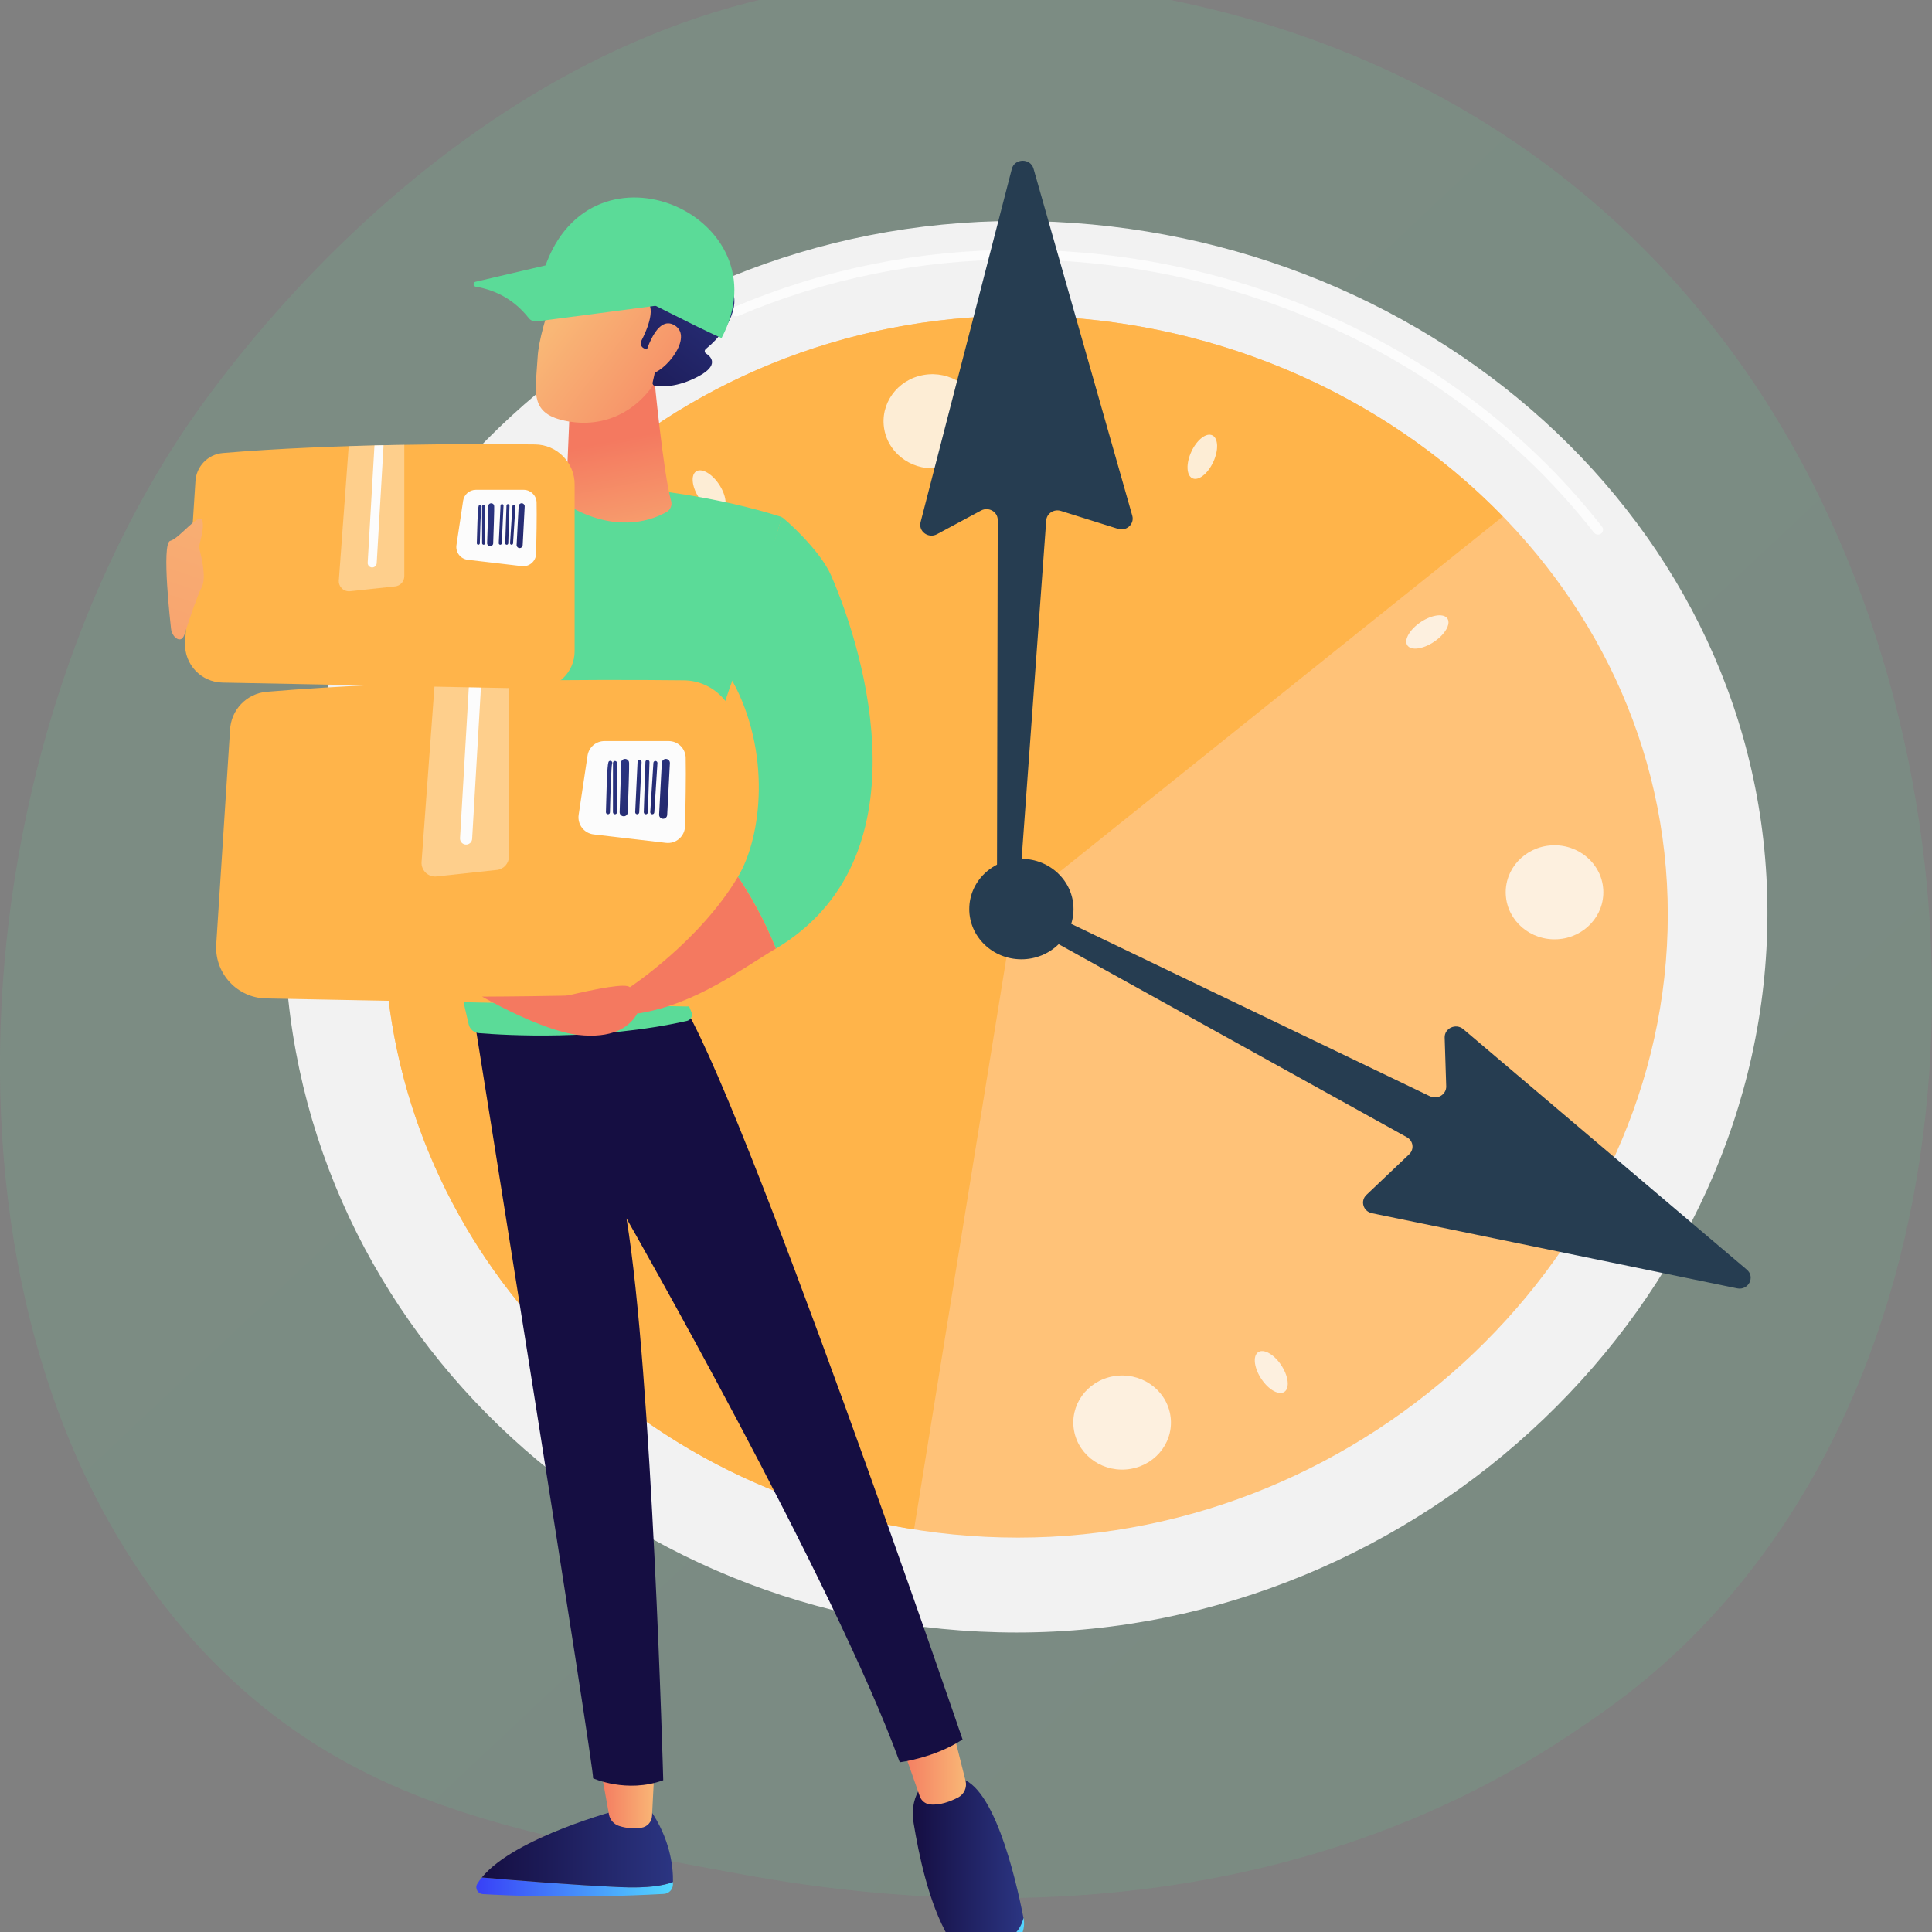 <?xml version="1.0" encoding="utf-8"?>
<!-- Generator: Adobe Illustrator 25.0.0, SVG Export Plug-In . SVG Version: 6.00 Build 0)  -->
<svg version="1.1" id="Layer_1" xmlns="http://www.w3.org/2000/svg" xmlns:xlink="http://www.w3.org/1999/xlink" x="0px" y="0px"
	 viewBox="0 0 450 450" style="enable-background:new 0 0 450 450;" xml:space="preserve">
<rect x="0" y="0" width="450" height="450" fill="#808080" stroke="none"/>
<style type="text/css">
	.st0{opacity:0.12;fill:url(#SVGID_1_);}
	.st1{fill:url(#SVGID_2_);}
	.st2{fill:#F0F0F0;}
	.st3{fill:#F2F2F2;}
	.st4{fill:#FCFCFC;}
	.st5{fill:#FFC278;}
	.st6{fill:#FFB44A;}
	.st7{opacity:0.78;fill:#FCFCFC;}
	.st8{fill:#263D51;}
	.st9{fill:url(#SVGID_3_);}
	.st10{fill:url(#SVGID_4_);}
	.st11{fill:url(#SVGID_5_);}
	.st12{fill:url(#SVGID_6_);}
	.st13{fill:url(#SVGID_7_);}
	.st14{fill:url(#SVGID_8_);}
	.st15{fill:url(#SVGID_9_);}
	.st16{fill:#5BDB98;}
	.st17{fill:url(#SVGID_10_);}
	.st18{fill:url(#SVGID_11_);}
	.st19{fill:url(#SVGID_12_);}
	.st20{fill:url(#SVGID_13_);}
	.st21{opacity:0.37;fill:#FCFCFC;}
	.st22{fill:url(#SVGID_14_);}
	.st23{fill:url(#SVGID_15_);}
	.st24{fill:url(#SVGID_16_);}
	.st25{fill:url(#SVGID_17_);}
	.st26{fill:url(#SVGID_18_);}
	.st27{fill:url(#SVGID_19_);}
	.st28{fill:url(#SVGID_20_);}
	.st29{fill:url(#SVGID_21_);}
	.st30{fill:url(#SVGID_22_);}
	.st31{fill:url(#SVGID_23_);}
	.st32{fill:url(#SVGID_24_);}
	.st33{fill:url(#SVGID_25_);}
	.st34{fill:url(#SVGID_26_);}
	.st35{fill:url(#SVGID_27_);}
	.st36{fill:url(#SVGID_28_);}
	.st37{fill:url(#SVGID_29_);}
	.st38{fill:url(#SVGID_30_);}
</style>
<g>
	<linearGradient id="SVGID_1_" gradientUnits="userSpaceOnUse" x1="491.125" y1="515.036" x2="173.833" y2="177.274">
		<stop  offset="0" style="stop-color:#5BDB98"/>
		<stop  offset="1" style="stop-color:#60E99C"/>
	</linearGradient>
	<path class="st0" d="M395.86,379.53c-11.71,12.07-22.19,19.17-30.22,24.53c-78.26,52.25-167.72,37.19-195.38,32.05
		c-44.62-8.31-82.29-14.16-114.66-43.4c-73.54-66.44-69.96-205.04-13.77-290.9C48.5,91.62,104.61,8.45,194.26-3.27
		c2.19-0.29,3.83-0.45,5.26-0.6c13.87-1.47,99.81-9.22,169.89,49.49c10.03,8.4,26.17,23.56,41.14,46.68
		C465.3,176.84,465.47,307.77,395.86,379.53z"/>
	<g>
		
			<linearGradient id="SVGID_2_" gradientUnits="userSpaceOnUse" x1="3781.083" y1="633.217" x2="3736.512" y2="849.448" gradientTransform="matrix(0.981 -0.195 0.195 0.981 -3541.13 194.95)">
			<stop  offset="0" style="stop-color:#2B3582"/>
			<stop  offset="1" style="stop-color:#150E42"/>
		</linearGradient>
		<path class="st1" d="M280.22,300.95c-0.21,0.04-0.43,0.04-0.64-0.02c-0.77-0.2-1.23-0.99-1.03-1.76
			C305.69,195.44,297.38,83,297.29,81.88c-0.06-0.79,0.53-1.48,1.32-1.55c0.79-0.06,1.48,0.53,1.55,1.32
			c0.09,1.13,8.44,114.05-18.83,218.25C281.19,300.45,280.74,300.85,280.22,300.95z"/>
		<path class="st2" d="M253.62,281.15c-0.22,0.04-0.45-0.02-0.61-0.18c-28.72-28.09-41.3-51.7-37.39-70.18
			c3.48-16.43,19.3-22.5,19.46-22.55c0.36-0.13,0.75,0.05,0.88,0.4c0.13,0.35-0.05,0.75-0.4,0.88c-0.15,0.06-15.28,5.88-18.59,21.57
			c-3.8,17.99,8.65,41.16,37.01,68.89c0.27,0.27,0.28,0.7,0.01,0.97C253.87,281.05,253.75,281.12,253.62,281.15z"/>
	</g>
	<g>
		<g>
			<path class="st3" d="M66.25,215.85c0,90.79,76.38,164.39,170.6,164.39s174.82-76.81,174.82-167.6
				c0-90.79-80.6-161.17-174.82-161.17S66.25,125.07,66.25,215.85z"/>
			<g>
				<path class="st4" d="M372.21,124.51c0.25,0,0.5-0.08,0.71-0.23c0.52-0.38,0.62-1.09,0.23-1.59
					c-31.61-40.39-82.52-64.5-136.2-64.5c-22.92,0-45.09,4.48-65.9,13.31c-0.59,0.25-0.87,0.92-0.6,1.5
					c0.26,0.57,0.96,0.83,1.55,0.58c20.5-8.7,42.35-13.12,64.95-13.12c52.94,0,103.15,23.77,134.31,63.59
					C371.5,124.36,371.85,124.51,372.21,124.51z"/>
			</g>
			<path class="st5" d="M89.46,215.85c0,78.59,66.12,142.29,147.67,142.29s151.33-66.49,151.33-145.08
				c0-78.59-69.77-139.51-151.33-139.51S89.46,137.27,89.46,215.85z"/>
			<path class="st6" d="M89.46,215.85c0-78.59,66.12-142.29,147.67-142.29c44.16,0,84.86,17.87,112.91,46.73l-113.76,91.2
				L212.9,356.23C142.88,345.09,89.46,286.49,89.46,215.85z"/>
			<path class="st7" d="M350.73,208.47c0.37,6.04,5.74,10.65,12.01,10.3c6.27-0.35,11.05-5.53,10.69-11.57
				c-0.36-6.04-5.74-10.65-12.01-10.3C355.15,197.25,350.36,202.43,350.73,208.47z"/>
			<path class="st7" d="M105.1,222.25c0.36,6.04,5.74,10.65,12.01,10.3c6.27-0.35,11.05-5.53,10.69-11.57
				c-0.36-6.04-5.74-10.65-12.01-10.3C109.52,211.03,104.73,216.21,105.1,222.25z"/>
			<path class="st7" d="M259.32,320.56c-6.18,1.09-10.27,6.79-9.14,12.75c1.13,5.95,7.05,9.9,13.23,8.81
				c6.18-1.09,10.27-6.79,9.14-12.75C271.42,323.42,265.5,319.47,259.32,320.56z"/>
			<path class="st7" d="M215.12,87.34c-6.18,1.09-10.27,6.79-9.14,12.75c1.13,5.95,7.05,9.9,13.23,8.81
				c6.18-1.09,10.27-6.79,9.14-12.75C227.21,90.2,221.29,86.25,215.12,87.34z"/>
			<path class="st7" d="M178.5,326.82c-1.16,2.81-0.87,5.44,0.64,5.87c1.51,0.44,3.67-1.49,4.83-4.3c1.16-2.81,0.87-5.44-0.64-5.87
				C181.81,322.09,179.65,324.01,178.5,326.82z"/>
			<path class="st7" d="M277.31,105.61c-1.16,2.81-0.87,5.44,0.64,5.87c1.51,0.44,3.67-1.49,4.83-4.3c1.16-2.81,0.87-5.44-0.64-5.87
				C280.63,100.88,278.47,102.8,277.31,105.61z"/>
			<path class="st7" d="M126.9,284.77c-2.5,1.82-3.67,4.21-2.61,5.34c1.06,1.13,3.94,0.57,6.44-1.26c2.5-1.82,3.67-4.21,2.61-5.34
				C132.29,282.38,129.4,282.95,126.9,284.77z"/>
			<path class="st7" d="M330.55,145.15c-2.5,1.82-3.67,4.21-2.61,5.34c1.06,1.13,3.94,0.57,6.44-1.26c2.5-1.82,3.67-4.21,2.61-5.34
				C335.94,142.77,333.05,143.33,330.55,145.15z"/>
			<path class="st7" d="M120.42,159.52c-2.83-1.3-5.57-1.2-6.13,0.23c-0.55,1.42,1.29,3.63,4.13,4.93c2.83,1.3,5.57,1.2,6.13-0.23
				C125.1,163.02,123.25,160.82,120.42,159.52z"/>
			<path class="st7" d="M342.86,269.33c-2.83-1.3-5.57-1.2-6.13,0.23c-0.55,1.42,1.29,3.63,4.13,4.93c2.83,1.3,5.57,1.2,6.13-0.23
				C347.54,272.84,345.69,270.63,342.86,269.33z"/>
			<path class="st7" d="M167.42,112.73c-1.72-2.53-4.12-3.81-5.36-2.87c-1.24,0.94-0.85,3.75,0.87,6.28
				c1.72,2.53,4.12,3.81,5.36,2.87C169.53,118.07,169.14,115.26,167.42,112.73z"/>
			<path class="st7" d="M298.35,317.87c-1.72-2.53-4.12-3.81-5.36-2.87c-1.24,0.94-0.85,3.75,0.87,6.28
				c1.72,2.53,4.12,3.81,5.36,2.87C300.46,323.21,300.07,320.4,298.35,317.87z"/>
			<path class="st8" d="M241.74,211.45l91.33,43.89c1.77,0.85,3.84-0.43,3.78-2.33l-0.36-11.33c-0.07-2.2,2.62-3.42,4.34-1.97
				l66.04,56.02c2.02,1.71,0.36,4.9-2.27,4.35l-85.05-17.5c-2.04-0.42-2.77-2.85-1.29-4.26l9.96-9.46c1.23-1.17,0.97-3.15-0.53-3.98
				l-88.41-49.01c-1.23-0.68-1.67-2.19-0.99-3.39l0,0C238.95,211.3,240.48,210.84,241.74,211.45z"/>
			<path class="st8" d="M232.21,207.12l0.18-86.05c-0.03-1.91-2.16-3.09-3.89-2.16l-10.27,5.52c-2,1.07-4.36-0.67-3.81-2.81
				l21.25-82.27c0.65-2.52,4.35-2.56,5.06-0.06l23,80.82c0.55,1.93-1.35,3.68-3.33,3.06l-13.3-4.17c-1.64-0.52-3.34,0.62-3.42,2.28
				l-6.24,85.9c-0.06,1.37-1.25,2.44-2.67,2.41l0,0C233.36,209.57,232.23,208.48,232.21,207.12z"/>
			<ellipse class="st8" cx="237.9" cy="211.74" rx="12.14" ry="11.7"/>
		</g>
	</g>
	<g>
		
			<linearGradient id="SVGID_3_" gradientUnits="userSpaceOnUse" x1="-6888.633" y1="439.512" x2="-6842.819" y2="439.512" gradientTransform="matrix(-1 0 0 1 -6731.883 0)">
			<stop  offset="0" style="stop-color:#53D8FF"/>
			<stop  offset="1" style="stop-color:#3840F7"/>
		</linearGradient>
		<path class="st9" d="M112.23,437.3c7.85,0.68,21.47,1.78,32.21,2.25c6.46,0.28,10.17-0.35,12.31-1.2c0,0.24-0.01,0.47-0.02,0.68
			c-0.05,1.13-0.97,2.03-2.11,2.1c-20.29,1.13-36.43,0.39-42.17,0.04c-1.19-0.07-1.9-1.36-1.29-2.38
			C111.46,438.28,111.83,437.79,112.23,437.3z"/>
		
			<linearGradient id="SVGID_4_" gradientUnits="userSpaceOnUse" x1="-6888.636" y1="430.533" x2="-6844.113" y2="430.533" gradientTransform="matrix(-1 0 0 1 -6731.883 0)">
			<stop  offset="0" style="stop-color:#2B3582"/>
			<stop  offset="1" style="stop-color:#150E42"/>
		</linearGradient>
		<path class="st10" d="M144.44,439.55c-10.74-0.47-24.36-1.57-32.21-2.25c7.72-9.47,32.21-15.85,32.21-15.85h6.92
			c4.76,6.86,5.45,13.39,5.39,16.9C154.61,439.2,150.89,439.83,144.44,439.55z"/>
		
			<linearGradient id="SVGID_5_" gradientUnits="userSpaceOnUse" x1="-6884.403" y1="417.997" x2="-6871.498" y2="417.997" gradientTransform="matrix(-1 0 0 1 -6731.883 0)">
			<stop  offset="0" style="stop-color:#F9B776"/>
			<stop  offset="1" style="stop-color:#F47960"/>
		</linearGradient>
		<path class="st11" d="M152.52,410.16l-0.65,12.81c-0.07,1.39-1.11,2.55-2.5,2.75c-1.38,0.2-3.23,0.22-5.2-0.43
			c-1.21-0.4-2.1-1.42-2.33-2.66l-2.24-12.47H152.52z"/>
		<g>
			
				<linearGradient id="SVGID_6_" gradientUnits="userSpaceOnUse" x1="-6970.405" y1="450.873" x2="-6952.849" y2="450.873" gradientTransform="matrix(-1 0 0 1 -6731.883 0)">
				<stop  offset="0" style="stop-color:#53D8FF"/>
				<stop  offset="1" style="stop-color:#3840F7"/>
			</linearGradient>
			<path class="st12" d="M232.81,452.07c3.4-0.61,4.94-2.9,5.59-5.34c0,0.02,0.01,0.04,0.01,0.07c0.5,2.58-0.66,5.25-2.98,6.52
				c-2.81,1.54-5.87,1.8-8.25,1.67c-2.55-0.14-4.9-1.5-6.19-3.69l-0.02-0.03C223.53,452.9,227.13,453.1,232.81,452.07z"/>
			
				<linearGradient id="SVGID_7_" gradientUnits="userSpaceOnUse" x1="-6970.277" y1="433.402" x2="-6944.508" y2="433.402" gradientTransform="matrix(-1 0 0 1 -6731.883 0)">
				<stop  offset="0" style="stop-color:#2B3582"/>
				<stop  offset="1" style="stop-color:#150E42"/>
			</linearGradient>
			<path class="st13" d="M216.76,414.1h5.7c8.69-0.23,14.15,23.46,15.93,32.63c-0.65,2.44-2.19,4.73-5.59,5.34
				c-5.68,1.02-9.28,0.83-11.84-0.81c-4.69-7.98-7.02-19.68-8.14-26.5C211.55,417,216.76,414.1,216.76,414.1z"/>
		</g>
		
			<linearGradient id="SVGID_8_" gradientUnits="userSpaceOnUse" x1="-6956.883" y1="411.268" x2="-6941.46" y2="411.268" gradientTransform="matrix(-1 0 0 1 -6731.883 0)">
			<stop  offset="0" style="stop-color:#F9B776"/>
			<stop  offset="1" style="stop-color:#F47960"/>
		</linearGradient>
		<path class="st14" d="M221.73,402.21l3.17,12.6c0.39,1.54-0.35,3.14-1.78,3.88c-1.77,0.91-4.27,1.87-6.56,1.59
			c-1.08-0.13-1.97-0.89-2.33-1.9l-4.65-13.26L221.73,402.21z"/>
		<linearGradient id="SVGID_9_" gradientUnits="userSpaceOnUse" x1="274.835" y1="173.371" x2="223.06" y2="244.28">
			<stop  offset="0" style="stop-color:#2B3582"/>
			<stop  offset="0.546" style="stop-color:#1F205F"/>
			<stop  offset="1" style="stop-color:#150E42"/>
		</linearGradient>
		<path class="st15" d="M110.3,236.28c0,0,28.31,176.95,27.84,177.92c0,0,7.82,3.55,16.34,0.45c0,0-2.56-94.59-8.56-130.86
			c0,0,48.31,84.55,63.65,126.67c0,0,8-0.95,14.63-5.31c0,0-52.02-152.18-65.9-172.45L110.3,236.28z"/>
		<path class="st16" d="M105.83,112.72c-2.02,0.12-4.02,0.51-5.93,1.17c-20.75,7.19-37.04,5.38-49.56-0.28
			c-2.9,3.85-7.58,11.87-9.61,25.34c22.8,16.97,51.47,12.5,60.85,10.4c-2.45,18.21-2.43,47.02,7.59,89.26
			c0.26,1.11,1.21,1.92,2.36,2.02c6.41,0.53,27.84,1.79,48.46-2.84c0.93-0.21,1.43-1.2,1.06-2.07l-0.19-0.44
			c-1.72-4.04-2.49-8.42-2.24-12.8c0.75-13.3,4.33-43.36,11.96-63.97c0.44,0.75,0.86,1.49,1.26,2.23
			c1.38-13.55,6.57-26.88,10.24-40.32C152.21,110.94,116.72,112.09,105.83,112.72z"/>
		
			<linearGradient id="SVGID_10_" gradientUnits="userSpaceOnUse" x1="-6880.902" y1="137.766" x2="-6874.22" y2="102.683" gradientTransform="matrix(-1 0 0 1 -6731.883 0)">
			<stop  offset="0" style="stop-color:#F9B776"/>
			<stop  offset="1" style="stop-color:#F47960"/>
		</linearGradient>
		<path class="st17" d="M152.4,88.12c0,0,2.09,22.05,3.92,28.57c0.28,0.99-0.15,2.03-1.05,2.55c-3.12,1.78-10.59,4.68-20.81-0.33
			c-1.66-0.81-2.65-2.54-2.57-4.37l0.9-21.31L152.4,88.12z"/>
		<g>
			
				<linearGradient id="SVGID_11_" gradientUnits="userSpaceOnUse" x1="-6862.82" y1="73.4" x2="-6900.948" y2="102.573" gradientTransform="matrix(-1 0 0 1 -6731.883 0)">
				<stop  offset="0" style="stop-color:#F9B776"/>
				<stop  offset="1" style="stop-color:#F47960"/>
			</linearGradient>
			<path class="st18" d="M132.34,59.91c0,0-6.67,15.32-7.12,23.36c-0.45,8.04-2.18,13.26,7.12,14.88
				c9.3,1.62,17.13-3.01,21.37-11.02c0,0,6.65-12.34,5.16-17.4C157.38,64.68,132.34,59.91,132.34,59.91z"/>
			
				<linearGradient id="SVGID_12_" gradientUnits="userSpaceOnUse" x1="-6893.622" y1="53.377" x2="-6858.112" y2="99.096" gradientTransform="matrix(-1 0 0 1 -6731.883 0)">
				<stop  offset="0" style="stop-color:#2B3582"/>
				<stop  offset="1" style="stop-color:#150E42"/>
			</linearGradient>
			<path class="st19" d="M150.53,81.37L150,81.14c-0.67-0.3-0.96-1.1-0.62-1.75c1.31-2.53,3.87-8.34,0.57-9.69
				c-3.11-1.28-6.48-1.99-9.68-3.02c-2.97-0.95-8.74-1.95-10.28-5.08c-0.45-0.91,0.04-1.97,0.53-2.86c0.9-1.66,1.81-3.32,2.71-4.98
				c0.76-1.4,1.55-2.84,2.77-3.88c2.79-2.37,6.11-0.29,9.2,0.28c11.47,2.12,19.05,6.76,19.24,14.69c0.01,0.5,0.55,0.78,0.98,0.52
				c0.85-0.52,2.2-0.76,4.01,0.76c3.15,2.65,1.86,9.52-5.04,15.17c-0.33,0.27-0.33,0.78,0.03,1.01c1.25,0.81,3.12,2.75-1.72,5.34
				c-5,2.67-8.74,2.45-10.18,2.22c-0.36-0.06-0.59-0.41-0.51-0.76l1.54-6.97c0.09-0.39-0.21-0.77-0.62-0.77H150.53z"/>
			
				<linearGradient id="SVGID_13_" gradientUnits="userSpaceOnUse" x1="-6867.549" y1="67.219" x2="-6905.677" y2="96.393" gradientTransform="matrix(-1 0 0 1 -6731.883 0)">
				<stop  offset="0" style="stop-color:#F9B776"/>
				<stop  offset="1" style="stop-color:#F47960"/>
			</linearGradient>
			<path class="st20" d="M150.24,82.84c0,0,2.54-9.79,6.93-7.04c4.39,2.74-2.28,10.97-5.8,11.33L150.24,82.84z"/>
		</g>
		<g>
			<g>
				<path class="st16" d="M126.82,62.52c10.91-32.34,56.17-11.95,41.24,16.23C152.4,71.65,134.15,60.28,126.82,62.52z"/>
			</g>
			<path class="st16" d="M153.49,71.12l-28.45,3.74c-0.72,0.09-1.44-0.2-1.89-0.77c-3.28-4.17-7.47-6.48-12.37-7.32
				c-0.62-0.11-0.64-0.99-0.03-1.14l17.16-4.01c0.02,0,0.04-0.01,0.06-0.01c8.76-0.74,17.26,3.21,25.67,8.84
				C153.93,70.63,153.83,71.07,153.49,71.12z"/>
		</g>
		<g>
			<path class="st6" d="M159.68,234.42c6.52,0.12,11.88-5.13,11.88-11.66v-51.87c0-6.82-5.48-12.36-12.29-12.43
				c-20.45-0.22-62.63-0.23-97.15,2.67c-4.71,0.4-8.37,4.26-8.54,8.98l-3.23,50.15c-0.24,6.63,5,12.17,11.64,12.3L159.68,234.42z"/>
			<path class="st4" d="M159.71,176.51c0.09,4.41-0.04,11.42-0.15,15.94c-0.06,2.35-2.12,4.15-4.46,3.87l-16.83-1.97
				c-2.24-0.26-3.82-2.33-3.49-4.56l2.07-13.78c0.29-1.96,1.97-3.4,3.95-3.4h14.92C157.89,172.6,159.67,174.33,159.71,176.51z"/>
			<path class="st21" d="M115.73,202.63l-14.04,1.51c-1.96,0.21-3.64-1.41-3.5-3.38l3.07-41.77c5.89-0.19,11.69-0.32,17.29-0.42
				v40.9C118.55,201.1,117.33,202.45,115.73,202.63z"/>
			<path class="st4" d="M109.97,195.39c-0.04,0.75-0.67,1.33-1.41,1.33c-0.03,0-0.06,0-0.08,0c-0.78-0.05-1.37-0.71-1.33-1.49
				l2.12-36.45c0.95-0.02,1.89-0.04,2.83-0.07L109.97,195.39z"/>
			<g>
				
					<linearGradient id="SVGID_14_" gradientUnits="userSpaceOnUse" x1="-1843.056" y1="175.18" x2="-1873.186" y2="218.963" gradientTransform="matrix(-1 0 0 1 -1696.454 0)">
					<stop  offset="0" style="stop-color:#2B3582"/>
					<stop  offset="1" style="stop-color:#150E42"/>
				</linearGradient>
				<path class="st22" d="M151.93,189.66c0.25,0,0.45-0.19,0.47-0.44l0.73-11.48c0.02-0.26-0.18-0.48-0.44-0.5
					c-0.27-0.02-0.48,0.18-0.5,0.44l-0.73,11.48c-0.02,0.26,0.18,0.48,0.44,0.5C151.91,189.66,151.92,189.66,151.93,189.66z"/>
				
					<linearGradient id="SVGID_15_" gradientUnits="userSpaceOnUse" x1="-1841.973" y1="175.926" x2="-1872.102" y2="219.708" gradientTransform="matrix(-1 0 0 1 -1696.454 0)">
					<stop  offset="0" style="stop-color:#2B3582"/>
					<stop  offset="1" style="stop-color:#150E42"/>
				</linearGradient>
				<path class="st23" d="M150.43,189.66c0.25,0,0.46-0.2,0.47-0.46l0.38-11.7c0.01-0.26-0.2-0.48-0.46-0.49
					c-0.3-0.01-0.48,0.2-0.49,0.46l-0.38,11.7c-0.01,0.26,0.2,0.48,0.46,0.49C150.42,189.66,150.43,189.66,150.43,189.66z"/>
				
					<linearGradient id="SVGID_16_" gradientUnits="userSpaceOnUse" x1="-1840.665" y1="176.826" x2="-1870.795" y2="220.608" gradientTransform="matrix(-1 0 0 1 -1696.454 0)">
					<stop  offset="0" style="stop-color:#2B3582"/>
					<stop  offset="1" style="stop-color:#150E42"/>
				</linearGradient>
				<path class="st24" d="M148.4,189.66c-0.26-0.01-0.46-0.23-0.45-0.49c0.19-3.93,0.54-11.43,0.55-11.68
					c0-0.26,0.21-0.47,0.47-0.47c0.26,0,0.47,0.21,0.47,0.47c0,0.19-0.46,9.8-0.55,11.72c-0.01,0.25-0.22,0.45-0.47,0.45
					C148.41,189.66,148.41,189.66,148.4,189.66z M148.49,177.49L148.49,177.49L148.49,177.49z"/>
				
					<linearGradient id="SVGID_17_" gradientUnits="userSpaceOnUse" x1="-1838.404" y1="178.381" x2="-1868.534" y2="222.164" gradientTransform="matrix(-1 0 0 1 -1696.454 0)">
					<stop  offset="0" style="stop-color:#2B3582"/>
					<stop  offset="1" style="stop-color:#150E42"/>
				</linearGradient>
				<path class="st25" d="M145.28,190.13c0.5,0,0.92-0.4,0.94-0.91c0.4-11.34,0.33-11.59,0.28-11.76c-0.14-0.5-0.66-0.8-1.16-0.66
					c-0.46,0.13-0.75,0.57-0.69,1.03c0.03,0.68-0.18,7.28-0.32,11.32c-0.02,0.52,0.39,0.96,0.91,0.97
					C145.26,190.13,145.27,190.13,145.28,190.13z"/>
				
					<linearGradient id="SVGID_18_" gradientUnits="userSpaceOnUse" x1="-1836.914" y1="179.407" x2="-1867.043" y2="223.19" gradientTransform="matrix(-1 0 0 1 -1696.454 0)">
					<stop  offset="0" style="stop-color:#2B3582"/>
					<stop  offset="1" style="stop-color:#150E42"/>
				</linearGradient>
				<path class="st26" d="M143.24,189.66c0.26,0,0.47-0.21,0.47-0.47v-11.48c0-0.26-0.21-0.47-0.47-0.47
					c-0.26,0-0.47,0.21-0.47,0.47v11.48C142.77,189.45,142.98,189.66,143.24,189.66z"/>
				
					<linearGradient id="SVGID_19_" gradientUnits="userSpaceOnUse" x1="-1835.988" y1="180.044" x2="-1866.118" y2="223.826" gradientTransform="matrix(-1 0 0 1 -1696.454 0)">
					<stop  offset="0" style="stop-color:#2B3582"/>
					<stop  offset="1" style="stop-color:#150E42"/>
				</linearGradient>
				<path class="st27" d="M141.6,189.66c0.26,0,0.47-0.2,0.47-0.46c0.09-3.99,0.3-10.51,0.49-11.29c0.08-0.15,0.08-0.34-0.02-0.49
					c-0.14-0.22-0.43-0.28-0.65-0.14c-0.26,0.17-0.5,0.33-0.76,11.89c-0.01,0.26,0.2,0.48,0.46,0.48H141.6z"/>
				
					<linearGradient id="SVGID_20_" gradientUnits="userSpaceOnUse" x1="-1844.606" y1="174.114" x2="-1874.736" y2="217.896" gradientTransform="matrix(-1 0 0 1 -1696.454 0)">
					<stop  offset="0" style="stop-color:#2B3582"/>
					<stop  offset="1" style="stop-color:#150E42"/>
				</linearGradient>
				<path class="st28" d="M154.46,190.71c0.5,0,0.91-0.39,0.94-0.89l0.63-12.06c0.03-0.52-0.37-0.96-0.89-0.99
					c-0.49-0.03-0.96,0.37-0.99,0.89l-0.63,12.06c-0.03,0.52,0.37,0.96,0.89,0.99C154.43,190.71,154.45,190.71,154.46,190.71z"/>
			</g>
		</g>
		<g>
			<path class="st6" d="M124.95,160.39c4.88,0.09,8.89-3.84,8.89-8.73v-38.83c0-5.1-4.1-9.25-9.2-9.31
				c-15.31-0.17-46.89-0.18-72.73,2c-3.53,0.3-6.27,3.19-6.4,6.72l-2.41,37.54c-0.18,4.97,3.75,9.11,8.71,9.21L124.95,160.39z"/>
			<path class="st4" d="M124.98,117.03c0.07,3.3-0.03,8.55-0.11,11.93c-0.04,1.76-1.59,3.11-3.34,2.9l-12.6-1.48
				c-1.68-0.2-2.86-1.74-2.61-3.42l1.55-10.32c0.22-1.46,1.48-2.55,2.96-2.55h11.17C123.61,114.11,124.94,115.4,124.98,117.03z"/>
			<path class="st21" d="M92.05,136.58l-10.51,1.13c-1.47,0.16-2.73-1.05-2.62-2.53l2.3-31.27c4.41-0.14,8.75-0.24,12.95-0.31v30.62
				C94.16,135.44,93.25,136.45,92.05,136.58z"/>
			<path class="st4" d="M87.74,131.17c-0.03,0.56-0.5,1-1.05,1c-0.02,0-0.04,0-0.06,0c-0.58-0.03-1.03-0.53-0.99-1.12l1.58-27.29
				c0.71-0.02,1.42-0.03,2.12-0.05L87.74,131.17z"/>
			<g>
				
					<linearGradient id="SVGID_21_" gradientUnits="userSpaceOnUse" x1="-1811.613" y1="116.039" x2="-1834.169" y2="148.815" gradientTransform="matrix(-1 0 0 1 -1696.454 0)">
					<stop  offset="0" style="stop-color:#2B3582"/>
					<stop  offset="1" style="stop-color:#150E42"/>
				</linearGradient>
				<path class="st29" d="M119.15,126.88c0.18,0,0.34-0.14,0.35-0.33l0.55-8.6c0.01-0.19-0.13-0.36-0.33-0.37
					c-0.2-0.02-0.36,0.14-0.37,0.33l-0.55,8.6c-0.01,0.19,0.13,0.36,0.33,0.37C119.13,126.88,119.14,126.88,119.15,126.88z"/>
				
					<linearGradient id="SVGID_22_" gradientUnits="userSpaceOnUse" x1="-1810.803" y1="116.597" x2="-1833.358" y2="149.373" gradientTransform="matrix(-1 0 0 1 -1696.454 0)">
					<stop  offset="0" style="stop-color:#2B3582"/>
					<stop  offset="1" style="stop-color:#150E42"/>
				</linearGradient>
				<path class="st30" d="M118.03,126.88c0.19,0,0.35-0.15,0.35-0.34l0.29-8.76c0.01-0.19-0.15-0.36-0.34-0.36
					c-0.22-0.01-0.36,0.15-0.36,0.34l-0.29,8.76c-0.01,0.19,0.15,0.36,0.34,0.36C118.01,126.88,118.02,126.88,118.03,126.88z"/>
				
					<linearGradient id="SVGID_23_" gradientUnits="userSpaceOnUse" x1="-1809.824" y1="117.271" x2="-1832.379" y2="150.046" gradientTransform="matrix(-1 0 0 1 -1696.454 0)">
					<stop  offset="0" style="stop-color:#2B3582"/>
					<stop  offset="1" style="stop-color:#150E42"/>
				</linearGradient>
				<path class="st31" d="M116.51,126.88c-0.19-0.01-0.34-0.17-0.34-0.37c0.14-2.94,0.41-8.56,0.41-8.75c0-0.19,0.16-0.35,0.35-0.35
					c0.19,0,0.35,0.16,0.35,0.35c0,0.15-0.34,7.34-0.41,8.78c-0.01,0.19-0.16,0.34-0.35,0.34
					C116.52,126.88,116.51,126.88,116.51,126.88z M116.57,117.77L116.57,117.77L116.57,117.77z"/>
				
					<linearGradient id="SVGID_24_" gradientUnits="userSpaceOnUse" x1="-1808.131" y1="118.436" x2="-1830.687" y2="151.211" gradientTransform="matrix(-1 0 0 1 -1696.454 0)">
					<stop  offset="0" style="stop-color:#2B3582"/>
					<stop  offset="1" style="stop-color:#150E42"/>
				</linearGradient>
				<path class="st32" d="M114.17,127.23c0.38,0,0.69-0.3,0.7-0.68c0.3-8.49,0.25-8.68,0.21-8.81c-0.1-0.38-0.49-0.6-0.87-0.49
					c-0.34,0.09-0.56,0.43-0.51,0.77c0.02,0.51-0.13,5.45-0.24,8.48c-0.01,0.39,0.29,0.72,0.68,0.73
					C114.16,127.23,114.16,127.23,114.17,127.23z"/>
				
					<linearGradient id="SVGID_25_" gradientUnits="userSpaceOnUse" x1="-1807.015" y1="119.204" x2="-1829.57" y2="151.979" gradientTransform="matrix(-1 0 0 1 -1696.454 0)">
					<stop  offset="0" style="stop-color:#2B3582"/>
					<stop  offset="1" style="stop-color:#150E42"/>
				</linearGradient>
				<path class="st33" d="M112.64,126.88c0.19,0,0.35-0.16,0.35-0.35v-8.6c0-0.19-0.16-0.35-0.35-0.35c-0.19,0-0.35,0.16-0.35,0.35
					v8.6C112.29,126.72,112.45,126.88,112.64,126.88z"/>
				
					<linearGradient id="SVGID_26_" gradientUnits="userSpaceOnUse" x1="-1806.322" y1="119.68" x2="-1828.877" y2="152.456" gradientTransform="matrix(-1 0 0 1 -1696.454 0)">
					<stop  offset="0" style="stop-color:#2B3582"/>
					<stop  offset="1" style="stop-color:#150E42"/>
				</linearGradient>
				<path class="st34" d="M111.41,126.88c0.19,0,0.35-0.15,0.35-0.34c0.07-2.99,0.23-7.86,0.37-8.45c0.06-0.11,0.06-0.25-0.01-0.37
					c-0.11-0.16-0.32-0.21-0.49-0.1c-0.19,0.13-0.37,0.25-0.57,8.9C111.05,126.71,111.21,126.88,111.41,126.88L111.41,126.88z"/>
				
					<linearGradient id="SVGID_27_" gradientUnits="userSpaceOnUse" x1="-1812.774" y1="115.241" x2="-1835.329" y2="148.016" gradientTransform="matrix(-1 0 0 1 -1696.454 0)">
					<stop  offset="0" style="stop-color:#2B3582"/>
					<stop  offset="1" style="stop-color:#150E42"/>
				</linearGradient>
				<path class="st35" d="M121.04,127.66c0.37,0,0.68-0.29,0.7-0.67l0.47-9.03c0.02-0.39-0.28-0.72-0.67-0.74
					c-0.37-0.03-0.72,0.28-0.74,0.67l-0.47,9.03c-0.02,0.39,0.28,0.72,0.67,0.74C121.02,127.66,121.03,127.66,121.04,127.66z"/>
			</g>
		</g>
		
			<linearGradient id="SVGID_28_" gradientUnits="userSpaceOnUse" x1="338.7" y1="212.016" x2="375.743" y2="386.46" gradientTransform="matrix(-0.994 -0.112 -0.112 0.994 415.234 -76.252)">
			<stop  offset="0" style="stop-color:#F9B776"/>
			<stop  offset="1" style="stop-color:#F47960"/>
		</linearGradient>
		<path class="st36" d="M39.66,125.97c2.15-0.53,6.97-7.06,7.49-4.67c0.51,2.39-0.94,5.41-0.73,6.42c0.22,1.01,1.84,6.7,0.55,9.08
			c-0.93,1.72-2.75,7.13-3.69,10.01c-0.31,0.96-0.57,2.22-1.57,2.11c-1-0.11-1.77-1.46-1.87-2.46
			C39.8,146.06,37.51,126.5,39.66,125.97z"/>
		<g>
			<path class="st16" d="M193.58,134.03c-2.65-6.07-11.08-13.46-11.52-13.6c-3.66,13.44-10.11,24.54-11.49,38.09
				c9.04,16.61,6.97,36.19,1.32,45.71c2.78,4.12,6.02,9.74,8.84,16.72C215.49,200.15,201.73,152.72,193.58,134.03z"/>
			
				<linearGradient id="SVGID_29_" gradientUnits="userSpaceOnUse" x1="-6850.934" y1="180.325" x2="-6872.812" y2="213.143" gradientTransform="matrix(-1 0 0 1 -6731.883 0)">
				<stop  offset="0" style="stop-color:#F9B776"/>
				<stop  offset="1" style="stop-color:#F47960"/>
			</linearGradient>
			<path class="st37" d="M148.93,236.01l-30.1-0.66c0,0,26.25-7.42,27.87-5.4c0,0,16.27-10.69,25.18-25.73
				c2.78,4.12,6.02,9.74,8.84,16.72C172.74,225.65,162.24,233.8,148.93,236.01z"/>
			<linearGradient id="SVGID_30_" gradientUnits="userSpaceOnUse" x1="162.696" y1="185.625" x2="141.257" y2="217.783">
				<stop  offset="0" style="stop-color:#F9B776"/>
				<stop  offset="1" style="stop-color:#F47960"/>
			</linearGradient>
			<path class="st38" d="M149.78,230.8c0,0,0.62,11.99-15.12,10.25c-8.56-0.95-22.37-8.92-22.37-8.92S148.29,232.03,149.78,230.8z"
				/>
		</g>
	</g>
</g>
</svg>
